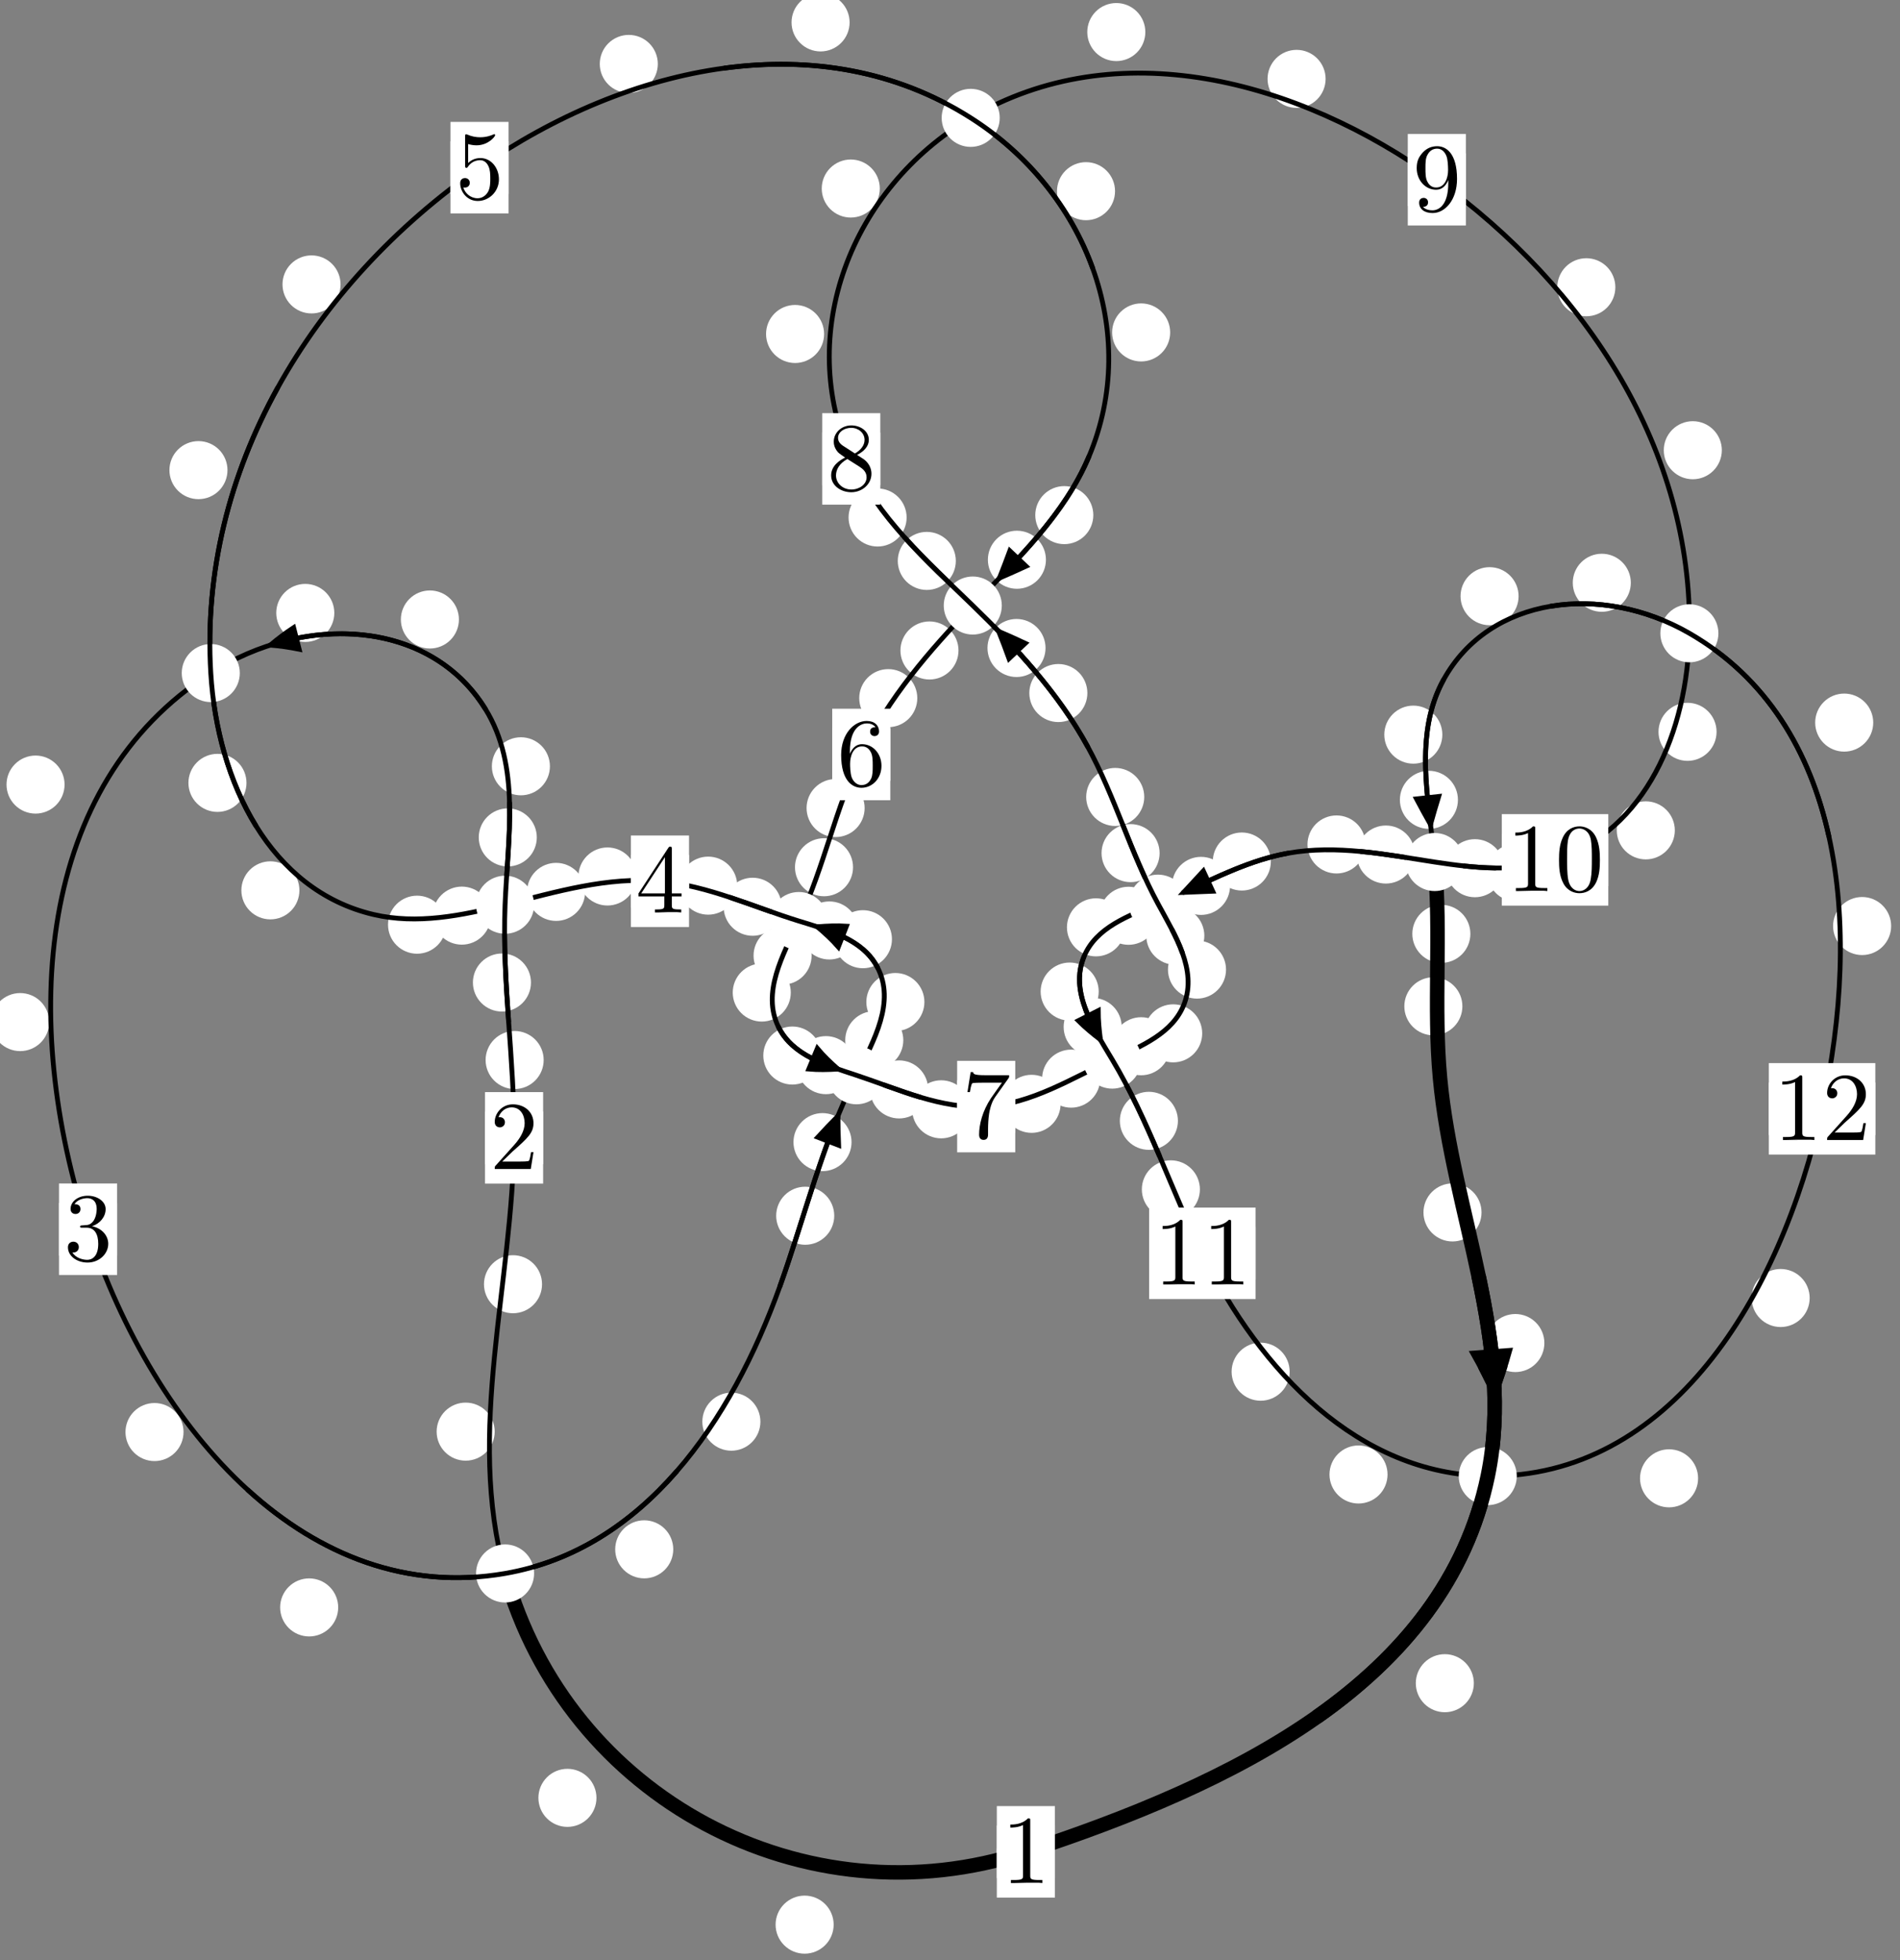 <?xml version="1.0"?>
<!-- Created by MetaPost 1.999 on 2021.07.06:0007 -->
<svg version="1.1" xmlns="http://www.w3.org/2000/svg" xmlns:xlink="http://www.w3.org/1999/xlink" width="195.616" height="201.828" viewBox="0 0 195.616 201.828">
<rect x="0" y="0" width="195.616" height="201.828" fill="#808080" stroke="none"/>
<!-- Original BoundingBox: -52.911087 -39.146851 142.704666 162.681610 -->
  <defs>
    <g transform="scale(0.01,0.01)" id="GLYPHcmr10_48">
      <path style="fill-rule: evenodd;" d="M460 -320C460 -400,455 -480,420 -554C374 -650,292 -666,250 -666C190 -666,117 -640,76 -547C44 -478,39 -400,39 -320C39 -245,43 -155,84 -79C127 2,200 22,249 22C303 22,379 1,423 -94C455 -163,460 -241,460 -320M249 -0C210 -0,151 -25,133 -121C122 -181,122 -273,122 -332C122 -396,122 -462,130 -516C149 -635,224 -644,249 -644C282 -644,348 -626,367 -527C377 -471,377 -395,377 -332C377 -257,377 -189,366 -125C351 -30,294 -0,249 -0"></path>
    </g>
    <g transform="scale(0.01,0.01)" id="GLYPHcmr10_49">
      <path style="fill-rule: evenodd;" d="M294 -640C294 -664,294 -666,271 -666C209 -602,121 -602,89 -602L89 -571C109 -571,168 -571,220 -597L220 -79C220 -43,217 -31,127 -31L95 -31L95 -0L257 -0L130 -3L217 -3L257 -3L297 -3L384 -3L419 -0L419 -31L387 -31C297 -31,294 -42,294 -79"></path>
    </g>
    <g transform="scale(0.01,0.01)" id="GLYPHcmr10_50">
      <path style="fill-rule: evenodd;" d="M127 -77L233 -180C389 -318,449 -372,449 -472C449 -586,359 -666,237 -666C124 -666,50 -574,50 -485C50 -429,100 -429,103 -429C120 -429,155 -441,155 -482C155 -508,137 -534,102 -534C94 -534,92 -534,89 -533C112 -598,166 -635,224 -635C315 -635,358 -554,358 -472C358 -392,308 -313,253 -251L61 -37C50 -26,50 -24,50 -0L421 -0L449 -174L424 -174C419 -144,412 -100,402 -85C395 -77,329 -77,307 -77"></path>
    </g>
    <g transform="scale(0.01,0.01)" id="GLYPHcmr10_51">
      <path style="fill-rule: evenodd;" d="M290 -352C372 -379,430 -449,430 -528C430 -610,342 -666,246 -666C145 -666,69 -606,69 -530C69 -497,91 -478,120 -478C151 -478,171 -500,171 -529C171 -579,124 -579,109 -579C140 -628,206 -641,242 -641C283 -641,338 -619,338 -529C338 -517,336 -459,310 -415C280 -367,246 -364,221 -363C213 -362,189 -360,182 -360C174 -359,167 -358,167 -348C167 -337,174 -337,191 -337L235 -337C317 -337,354 -269,354 -171C354 -35,285 -6,241 -6C198 -6,123 -23,88 -82C123 -77,154 -99,154 -137C154 -173,127 -193,98 -193C74 -193,42 -179,42 -135C42 -44,135 22,244 22C366 22,457 -69,457 -171C457 -253,394 -331,290 -352"></path>
    </g>
    <g transform="scale(0.01,0.01)" id="GLYPHcmr10_52">
      <path style="fill-rule: evenodd;" d="M294 -165L294 -78C294 -42,292 -31,218 -31L197 -31L197 -0L332 -0L238 -3L290 -3L332 -3L374 -3L427 -3L468 -0L468 -31L447 -31C373 -31,371 -42,371 -78L371 -165L471 -165L471 -196L371 -196L371 -651C371 -671,371 -677,355 -677C346 -677,343 -677,335 -665L28 -196L28 -165M300 -196L56 -196L300 -569"></path>
    </g>
    <g transform="scale(0.01,0.01)" id="GLYPHcmr10_53">
      <path style="fill-rule: evenodd;" d="M449 -201C449 -320,367 -420,259 -420C211 -420,168 -404,132 -369L132 -564C152 -558,185 -551,217 -551C340 -551,410 -642,410 -655C410 -661,407 -666,400 -666C399 -666,397 -666,392 -663C372 -654,323 -634,256 -634C216 -634,170 -641,123 -662C115 -665,113 -665,111 -665C101 -665,101 -657,101 -641L101 -345C101 -327,101 -319,115 -319C122 -319,124 -322,128 -328C139 -344,176 -398,257 -398C309 -398,334 -352,342 -334C358 -297,360 -258,360 -208C360 -173,360 -113,336 -71C312 -32,275 -6,229 -6C156 -6,99 -59,82 -118C85 -117,88 -116,99 -116C132 -116,149 -141,149 -165C149 -189,132 -214,99 -214C85 -214,50 -207,50 -161C50 -75,119 22,231 22C347 22,449 -74,449 -201"></path>
    </g>
    <g transform="scale(0.01,0.01)" id="GLYPHcmr10_54">
      <path style="fill-rule: evenodd;" d="M132 -328L132 -352C132 -605,256 -641,307 -641C331 -641,373 -635,395 -601C380 -601,340 -601,340 -556C340 -525,364 -510,386 -510C402 -510,432 -519,432 -558C432 -618,388 -666,305 -666C177 -666,42 -537,42 -316C42 -49,158 22,251 22C362 22,457 -72,457 -204C457 -331,368 -427,257 -427C189 -427,152 -376,132 -328M251 -6C188 -6,158 -66,152 -81C134 -128,134 -208,134 -226C134 -304,166 -404,256 -404C272 -404,318 -404,349 -342C367 -305,367 -254,367 -205C367 -157,367 -107,350 -71C320 -11,274 -6,251 -6"></path>
    </g>
    <g transform="scale(0.01,0.01)" id="GLYPHcmr10_55">
      <path style="fill-rule: evenodd;" d="M476 -609C485 -621,485 -623,485 -644L242 -644C120 -644,118 -657,114 -676L89 -676L56 -470L81 -470C84 -486,93 -549,106 -561C113 -567,191 -567,204 -567L411 -567C400 -551,321 -442,299 -409C209 -274,176 -135,176 -33C176 -23,176 22,222 22C268 22,268 -23,268 -33L268 -84C268 -139,271 -194,279 -248C283 -271,297 -357,341 -419"></path>
    </g>
    <g transform="scale(0.01,0.01)" id="GLYPHcmr10_56">
      <path style="fill-rule: evenodd;" d="M163 -457C117 -487,113 -521,113 -538C113 -599,178 -641,249 -641C322 -641,386 -589,386 -517C386 -460,347 -412,287 -377M309 -362C381 -399,430 -451,430 -517C430 -609,341 -666,250 -666C150 -666,69 -592,69 -499C69 -481,71 -436,113 -389C124 -377,161 -352,186 -335C128 -306,42 -250,42 -151C42 -45,144 22,249 22C362 22,457 -61,457 -168C457 -204,446 -249,408 -291C389 -312,373 -322,309 -362M209 -320L332 -242C360 -223,407 -193,407 -132C407 -58,332 -6,250 -6C164 -6,92 -68,92 -151C92 -209,124 -273,209 -320"></path>
    </g>
    <g transform="scale(0.01,0.01)" id="GLYPHcmr10_57">
      <path style="fill-rule: evenodd;" d="M367 -318L367 -286C367 -52,263 -6,205 -6C188 -6,134 -8,107 -42C151 -42,159 -71,159 -88C159 -119,135 -134,113 -134C97 -134,67 -125,67 -86C67 -19,121 22,206 22C335 22,457 -114,457 -329C457 -598,342 -666,253 -666C198 -666,149 -648,106 -603C65 -558,42 -516,42 -441C42 -316,130 -218,242 -218C303 -218,344 -260,367 -318M243 -241C227 -241,181 -241,150 -304C132 -341,132 -391,132 -440C132 -494,132 -541,153 -578C180 -628,218 -641,253 -641C299 -641,332 -607,349 -562C361 -530,365 -467,365 -421C365 -338,331 -241,243 -241"></path>
    </g>
  </defs>
  <path d="M85.83 198.158C85.83 197.365,85.515 196.605,84.955 196.045C84.394 195.484,83.634 195.169,82.841 195.169C82.049 195.169,81.288 195.484,80.728 196.045C80.167 196.605,79.852 197.365,79.852 198.158C79.852 198.951,80.167 199.711,80.728 200.271C81.288 200.832,82.049 201.147,82.841 201.147C83.634 201.147,84.394 200.832,84.955 200.271C85.515 199.711,85.83 198.951,85.83 198.158Z" style="fill: rgb(100%,100%,100%);stroke: none;"></path>
  <path d="M108.607 190.662C108.607 189.87,108.292 189.11,107.732 188.549C107.171 187.989,106.411 187.674,105.618 187.674C104.826 187.674,104.066 187.989,103.505 188.549C102.945 189.11,102.63 189.87,102.63 190.662C102.63 191.455,102.945 192.215,103.505 192.776C104.066 193.336,104.826 193.651,105.618 193.651C106.411 193.651,107.171 193.336,107.732 192.776C108.292 192.215,108.607 191.455,108.607 190.662Z" style="fill: rgb(100%,100%,100%);stroke: none;"></path>
  <path d="M50.931 147.398C50.931 146.606,50.616 145.845,50.056 145.285C49.495 144.724,48.735 144.409,47.942 144.409C47.15 144.409,46.39 144.724,45.829 145.285C45.269 145.845,44.954 146.606,44.954 147.398C44.954 148.191,45.269 148.951,45.829 149.512C46.39 150.072,47.15 150.387,47.942 150.387C48.735 150.387,49.495 150.072,50.056 149.512C50.616 148.951,50.931 148.191,50.931 147.398Z" style="fill: rgb(100%,100%,100%);stroke: none;"></path>
  <path d="M61.409 185.103C61.409 184.311,61.094 183.551,60.533 182.99C59.973 182.43,59.213 182.115,58.42 182.115C57.627 182.115,56.867 182.43,56.307 182.99C55.746 183.551,55.431 184.311,55.431 185.103C55.431 185.896,55.746 186.656,56.307 187.217C56.867 187.777,57.627 188.092,58.42 188.092C59.213 188.092,59.973 187.777,60.533 187.217C61.094 186.656,61.409 185.896,61.409 185.103Z" style="fill: rgb(100%,100%,100%);stroke: none;"></path>
  <path d="M55.974 109.137C55.974 108.345,55.659 107.585,55.098 107.024C54.538 106.464,53.778 106.149,52.985 106.149C52.192 106.149,51.432 106.464,50.872 107.024C50.311 107.585,49.996 108.345,49.996 109.137C49.996 109.93,50.311 110.69,50.872 111.251C51.432 111.811,52.192 112.126,52.985 112.126C53.778 112.126,54.538 111.811,55.098 111.251C55.659 110.69,55.974 109.93,55.974 109.137Z" style="fill: rgb(100%,100%,100%);stroke: none;"></path>
  <path d="M55.806 132.221C55.806 131.429,55.491 130.668,54.93 130.108C54.37 129.548,53.61 129.233,52.817 129.233C52.024 129.233,51.264 129.548,50.704 130.108C50.143 130.668,49.828 131.429,49.828 132.221C49.828 133.014,50.143 133.774,50.704 134.335C51.264 134.895,52.024 135.21,52.817 135.21C53.61 135.21,54.37 134.895,54.93 134.335C55.491 133.774,55.806 133.014,55.806 132.221Z" style="fill: rgb(100%,100%,100%);stroke: none;"></path>
  <path d="M55.267 86.217C55.267 85.425,54.952 84.665,54.392 84.104C53.832 83.544,53.071 83.229,52.279 83.229C51.486 83.229,50.726 83.544,50.165 84.104C49.605 84.665,49.29 85.425,49.29 86.217C49.29 87.01,49.605 87.77,50.165 88.331C50.726 88.891,51.486 89.206,52.279 89.206C53.071 89.206,53.832 88.891,54.392 88.331C54.952 87.77,55.267 87.01,55.267 86.217Z" style="fill: rgb(100%,100%,100%);stroke: none;"></path>
  <path d="M54.667 101.159C54.667 100.366,54.352 99.606,53.791 99.046C53.231 98.485,52.471 98.17,51.678 98.17C50.885 98.17,50.125 98.485,49.565 99.046C49.004 99.606,48.689 100.366,48.689 101.159C48.689 101.952,49.004 102.712,49.565 103.272C50.125 103.833,50.885 104.148,51.678 104.148C52.471 104.148,53.231 103.833,53.791 103.272C54.352 102.712,54.667 101.952,54.667 101.159Z" style="fill: rgb(100%,100%,100%);stroke: none;"></path>
  <path d="M47.249 63.781C47.249 62.988,46.934 62.228,46.373 61.668C45.813 61.107,45.053 60.792,44.26 60.792C43.467 60.792,42.707 61.107,42.147 61.668C41.586 62.228,41.271 62.988,41.271 63.781C41.271 64.574,41.586 65.334,42.147 65.894C42.707 66.455,43.467 66.77,44.26 66.77C45.053 66.77,45.813 66.455,46.373 65.894C46.934 65.334,47.249 64.574,47.249 63.781Z" style="fill: rgb(100%,100%,100%);stroke: none;"></path>
  <path d="M56.618 78.895C56.618 78.102,56.303 77.342,55.743 76.781C55.182 76.221,54.422 75.906,53.629 75.906C52.837 75.906,52.076 76.221,51.516 76.781C50.956 77.342,50.641 78.102,50.641 78.895C50.641 79.688,50.956 80.448,51.516 81.008C52.076 81.569,52.837 81.884,53.629 81.884C54.422 81.884,55.182 81.569,55.743 81.008C56.303 80.448,56.618 79.688,56.618 78.895Z" style="fill: rgb(100%,100%,100%);stroke: none;"></path>
  <path d="M6.648 80.778C6.648 79.986,6.333 79.226,5.773 78.665C5.212 78.105,4.452 77.79,3.659 77.79C2.867 77.79,2.107 78.105,1.546 78.665C0.986 79.226,0.671 79.986,0.671 80.778C0.671 81.571,0.986 82.331,1.546 82.892C2.107 83.452,2.867 83.767,3.659 83.767C4.452 83.767,5.212 83.452,5.773 82.892C6.333 82.331,6.648 81.571,6.648 80.778Z" style="fill: rgb(100%,100%,100%);stroke: none;"></path>
  <path d="M34.42 63.106C34.42 62.313,34.105 61.553,33.544 60.992C32.984 60.432,32.224 60.117,31.431 60.117C30.638 60.117,29.878 60.432,29.318 60.992C28.757 61.553,28.442 62.313,28.442 63.106C28.442 63.898,28.757 64.658,29.318 65.219C29.878 65.779,30.638 66.094,31.431 66.094C32.224 66.094,32.984 65.779,33.544 65.219C34.105 64.658,34.42 63.898,34.42 63.106Z" style="fill: rgb(100%,100%,100%);stroke: none;"></path>
  <path d="M18.896 147.44C18.896 146.648,18.581 145.888,18.021 145.327C17.46 144.767,16.7 144.452,15.907 144.452C15.115 144.452,14.355 144.767,13.794 145.327C13.234 145.888,12.919 146.648,12.919 147.44C12.919 148.233,13.234 148.993,13.794 149.554C14.355 150.114,15.115 150.429,15.907 150.429C16.7 150.429,17.46 150.114,18.021 149.554C18.581 148.993,18.896 148.233,18.896 147.44Z" style="fill: rgb(100%,100%,100%);stroke: none;"></path>
  <path d="M5.066 105.232C5.066 104.439,4.751 103.679,4.191 103.118C3.63 102.558,2.87 102.243,2.078 102.243C1.285 102.243,0.525 102.558,-0.036 103.118C-0.596 103.679,-0.911 104.439,-0.911 105.232C-0.911 106.024,-0.596 106.785,-0.036 107.345C0.525 107.906,1.285 108.22,2.078 108.22C2.87 108.22,3.63 107.906,4.191 107.345C4.751 106.785,5.066 106.024,5.066 105.232Z" style="fill: rgb(100%,100%,100%);stroke: none;"></path>
  <path d="M69.316 159.517C69.316 158.724,69.001 157.964,68.44 157.403C67.88 156.843,67.12 156.528,66.327 156.528C65.534 156.528,64.774 156.843,64.214 157.403C63.653 157.964,63.338 158.724,63.338 159.517C63.338 160.309,63.653 161.069,64.214 161.63C64.774 162.19,65.534 162.505,66.327 162.505C67.12 162.505,67.88 162.19,68.44 161.63C69.001 161.069,69.316 160.309,69.316 159.517Z" style="fill: rgb(100%,100%,100%);stroke: none;"></path>
  <path d="M34.819 165.496C34.819 164.703,34.505 163.943,33.944 163.383C33.384 162.822,32.623 162.507,31.831 162.507C31.038 162.507,30.278 162.822,29.717 163.383C29.157 163.943,28.842 164.703,28.842 165.496C28.842 166.289,29.157 167.049,29.717 167.609C30.278 168.17,31.038 168.485,31.831 168.485C32.623 168.485,33.384 168.17,33.944 167.609C34.505 167.049,34.819 166.289,34.819 165.496Z" style="fill: rgb(100%,100%,100%);stroke: none;"></path>
  <path d="M85.89 125.169C85.89 124.376,85.575 123.616,85.014 123.056C84.454 122.495,83.694 122.18,82.901 122.18C82.108 122.18,81.348 122.495,80.788 123.056C80.227 123.616,79.912 124.376,79.912 125.169C79.912 125.962,80.227 126.722,80.788 127.282C81.348 127.843,82.108 128.158,82.901 128.158C83.694 128.158,84.454 127.843,85.014 127.282C85.575 126.722,85.89 125.962,85.89 125.169Z" style="fill: rgb(100%,100%,100%);stroke: none;"></path>
  <path d="M78.288 146.373C78.288 145.581,77.973 144.821,77.412 144.26C76.852 143.7,76.092 143.385,75.299 143.385C74.506 143.385,73.746 143.7,73.186 144.26C72.625 144.821,72.31 145.581,72.31 146.373C72.31 147.166,72.625 147.926,73.186 148.487C73.746 149.047,74.506 149.362,75.299 149.362C76.092 149.362,76.852 149.047,77.412 148.487C77.973 147.926,78.288 147.166,78.288 146.373Z" style="fill: rgb(100%,100%,100%);stroke: none;"></path>
  <path d="M93 107.097C93 106.304,92.685 105.544,92.124 104.984C91.564 104.423,90.804 104.108,90.011 104.108C89.218 104.108,88.458 104.423,87.898 104.984C87.337 105.544,87.022 106.304,87.022 107.097C87.022 107.89,87.337 108.65,87.898 109.21C88.458 109.771,89.218 110.086,90.011 110.086C90.804 110.086,91.564 109.771,92.124 109.21C92.685 108.65,93 107.89,93 107.097Z" style="fill: rgb(100%,100%,100%);stroke: none;"></path>
  <path d="M87.671 117.591C87.671 116.799,87.356 116.039,86.795 115.478C86.235 114.918,85.475 114.603,84.682 114.603C83.889 114.603,83.129 114.918,82.569 115.478C82.008 116.039,81.693 116.799,81.693 117.591C81.693 118.384,82.008 119.144,82.569 119.705C83.129 120.265,83.889 120.58,84.682 120.58C85.475 120.58,86.235 120.265,86.795 119.705C87.356 119.144,87.671 118.384,87.671 117.591Z" style="fill: rgb(100%,100%,100%);stroke: none;"></path>
  <path d="M91.831 96.699C91.831 95.907,91.516 95.146,90.955 94.586C90.395 94.025,89.635 93.711,88.842 93.711C88.049 93.711,87.289 94.025,86.729 94.586C86.168 95.146,85.853 95.907,85.853 96.699C85.853 97.492,86.168 98.252,86.729 98.813C87.289 99.373,88.049 99.688,88.842 99.688C89.635 99.688,90.395 99.373,90.955 98.813C91.516 98.252,91.831 97.492,91.831 96.699Z" style="fill: rgb(100%,100%,100%);stroke: none;"></path>
  <path d="M95.173 103.166C95.173 102.373,94.858 101.613,94.298 101.053C93.737 100.492,92.977 100.177,92.185 100.177C91.392 100.177,90.632 100.492,90.071 101.053C89.511 101.613,89.196 102.373,89.196 103.166C89.196 103.959,89.511 104.719,90.071 105.279C90.632 105.84,91.392 106.155,92.185 106.155C92.977 106.155,93.737 105.84,94.298 105.279C94.858 104.719,95.173 103.959,95.173 103.166Z" style="fill: rgb(100%,100%,100%);stroke: none;"></path>
  <path d="M80.478 93.358C80.478 92.565,80.163 91.805,79.603 91.244C79.042 90.684,78.282 90.369,77.49 90.369C76.697 90.369,75.937 90.684,75.376 91.244C74.816 91.805,74.501 92.565,74.501 93.358C74.501 94.15,74.816 94.91,75.376 95.471C75.937 96.031,76.697 96.346,77.49 96.346C78.282 96.346,79.042 96.031,79.603 95.471C80.163 94.91,80.478 94.15,80.478 93.358Z" style="fill: rgb(100%,100%,100%);stroke: none;"></path>
  <path d="M88.374 95.798C88.374 95.006,88.059 94.245,87.499 93.685C86.938 93.125,86.178 92.81,85.385 92.81C84.593 92.81,83.833 93.125,83.272 93.685C82.712 94.245,82.397 95.006,82.397 95.798C82.397 96.591,82.712 97.351,83.272 97.912C83.833 98.472,84.593 98.787,85.385 98.787C86.178 98.787,86.938 98.472,87.499 97.912C88.059 97.351,88.374 96.591,88.374 95.798Z" style="fill: rgb(100%,100%,100%);stroke: none;"></path>
  <path d="M65.531 90.241C65.531 89.448,65.216 88.688,64.655 88.128C64.095 87.567,63.335 87.252,62.542 87.252C61.749 87.252,60.989 87.567,60.429 88.128C59.868 88.688,59.553 89.448,59.553 90.241C59.553 91.034,59.868 91.794,60.429 92.354C60.989 92.915,61.749 93.23,62.542 93.23C63.335 93.23,64.095 92.915,64.655 92.354C65.216 91.794,65.531 91.034,65.531 90.241Z" style="fill: rgb(100%,100%,100%);stroke: none;"></path>
  <path d="M75.9 91.184C75.9 90.391,75.585 89.631,75.024 89.07C74.464 88.51,73.703 88.195,72.911 88.195C72.118 88.195,71.358 88.51,70.797 89.07C70.237 89.631,69.922 90.391,69.922 91.184C69.922 91.977,70.237 92.737,70.797 93.297C71.358 93.858,72.118 94.173,72.911 94.173C73.703 94.173,74.464 93.858,75.024 93.297C75.585 92.737,75.9 91.977,75.9 91.184Z" style="fill: rgb(100%,100%,100%);stroke: none;"></path>
  <path d="M50.536 94.271C50.536 93.478,50.221 92.718,49.66 92.158C49.1 91.597,48.34 91.282,47.547 91.282C46.754 91.282,45.994 91.597,45.434 92.158C44.873 92.718,44.558 93.478,44.558 94.271C44.558 95.064,44.873 95.824,45.434 96.384C45.994 96.945,46.754 97.26,47.547 97.26C48.34 97.26,49.1 96.945,49.66 96.384C50.221 95.824,50.536 95.064,50.536 94.271Z" style="fill: rgb(100%,100%,100%);stroke: none;"></path>
  <path d="M60.241 91.827C60.241 91.034,59.926 90.274,59.365 89.714C58.805 89.153,58.045 88.838,57.252 88.838C56.459 88.838,55.699 89.153,55.139 89.714C54.578 90.274,54.263 91.034,54.263 91.827C54.263 92.62,54.578 93.38,55.139 93.94C55.699 94.501,56.459 94.816,57.252 94.816C58.045 94.816,58.805 94.501,59.365 93.94C59.926 93.38,60.241 92.62,60.241 91.827Z" style="fill: rgb(100%,100%,100%);stroke: none;"></path>
  <path d="M30.827 91.668C30.827 90.875,30.513 90.115,29.952 89.555C29.392 88.994,28.631 88.679,27.839 88.679C27.046 88.679,26.286 88.994,25.725 89.555C25.165 90.115,24.85 90.875,24.85 91.668C24.85 92.461,25.165 93.221,25.725 93.781C26.286 94.342,27.046 94.657,27.839 94.657C28.631 94.657,29.392 94.342,29.952 93.781C30.513 93.221,30.827 92.461,30.827 91.668Z" style="fill: rgb(100%,100%,100%);stroke: none;"></path>
  <path d="M45.926 95.205C45.926 94.412,45.611 93.652,45.051 93.092C44.49 92.531,43.73 92.216,42.937 92.216C42.145 92.216,41.384 92.531,40.824 93.092C40.263 93.652,39.949 94.412,39.949 95.205C39.949 95.998,40.263 96.758,40.824 97.318C41.384 97.879,42.145 98.194,42.937 98.194C43.73 98.194,44.49 97.879,45.051 97.318C45.611 96.758,45.926 95.998,45.926 95.205Z" style="fill: rgb(100%,100%,100%);stroke: none;"></path>
  <path d="M23.421 48.404C23.421 47.611,23.106 46.851,22.546 46.291C21.985 45.73,21.225 45.415,20.432 45.415C19.64 45.415,18.879 45.73,18.319 46.291C17.758 46.851,17.444 47.611,17.444 48.404C17.444 49.197,17.758 49.957,18.319 50.517C18.879 51.078,19.64 51.393,20.432 51.393C21.225 51.393,21.985 51.078,22.546 50.517C23.106 49.957,23.421 49.197,23.421 48.404Z" style="fill: rgb(100%,100%,100%);stroke: none;"></path>
  <path d="M25.377 80.604C25.377 79.811,25.062 79.051,24.501 78.491C23.941 77.93,23.181 77.615,22.388 77.615C21.595 77.615,20.835 77.93,20.275 78.491C19.714 79.051,19.399 79.811,19.399 80.604C19.399 81.397,19.714 82.157,20.275 82.717C20.835 83.278,21.595 83.593,22.388 83.593C23.181 83.593,23.941 83.278,24.501 82.717C25.062 82.157,25.377 81.397,25.377 80.604Z" style="fill: rgb(100%,100%,100%);stroke: none;"></path>
  <path d="M67.727 6.582C67.727 5.789,67.412 5.029,66.852 4.468C66.291 3.908,65.531 3.593,64.738 3.593C63.946 3.593,63.185 3.908,62.625 4.468C62.064 5.029,61.75 5.789,61.75 6.582C61.75 7.374,62.064 8.134,62.625 8.695C63.185 9.255,63.946 9.57,64.738 9.57C65.531 9.57,66.291 9.255,66.852 8.695C67.412 8.134,67.727 7.374,67.727 6.582Z" style="fill: rgb(100%,100%,100%);stroke: none;"></path>
  <path d="M35.062 29.282C35.062 28.49,34.747 27.73,34.186 27.169C33.626 26.609,32.866 26.294,32.073 26.294C31.28 26.294,30.52 26.609,29.96 27.169C29.399 27.73,29.084 28.49,29.084 29.282C29.084 30.075,29.399 30.835,29.96 31.396C30.52 31.956,31.28 32.271,32.073 32.271C32.866 32.271,33.626 31.956,34.186 31.396C34.747 30.835,35.062 30.075,35.062 29.282Z" style="fill: rgb(100%,100%,100%);stroke: none;"></path>
  <path d="M114.8 19.684C114.8 18.891,114.485 18.131,113.924 17.571C113.364 17.01,112.604 16.695,111.811 16.695C111.018 16.695,110.258 17.01,109.698 17.571C109.137 18.131,108.822 18.891,108.822 19.684C108.822 20.477,109.137 21.237,109.698 21.797C110.258 22.358,111.018 22.673,111.811 22.673C112.604 22.673,113.364 22.358,113.924 21.797C114.485 21.237,114.8 20.477,114.8 19.684Z" style="fill: rgb(100%,100%,100%);stroke: none;"></path>
  <path d="M87.472 2.307C87.472 1.514,87.157 0.754,86.596 0.194C86.036 -0.367,85.276 -0.682,84.483 -0.682C83.69 -0.682,82.93 -0.367,82.37 0.194C81.809 0.754,81.494 1.514,81.494 2.307C81.494 3.1,81.809 3.86,82.37 4.42C82.93 4.981,83.69 5.296,84.483 5.296C85.276 5.296,86.036 4.981,86.596 4.42C87.157 3.86,87.472 3.1,87.472 2.307Z" style="fill: rgb(100%,100%,100%);stroke: none;"></path>
  <path d="M112.564 53.036C112.564 52.243,112.249 51.483,111.689 50.922C111.128 50.362,110.368 50.047,109.575 50.047C108.783 50.047,108.023 50.362,107.462 50.922C106.902 51.483,106.587 52.243,106.587 53.036C106.587 53.828,106.902 54.588,107.462 55.149C108.023 55.709,108.783 56.024,109.575 56.024C110.368 56.024,111.128 55.709,111.689 55.149C112.249 54.588,112.564 53.828,112.564 53.036Z" style="fill: rgb(100%,100%,100%);stroke: none;"></path>
  <path d="M120.476 34.226C120.476 33.433,120.162 32.673,119.601 32.113C119.041 31.552,118.28 31.237,117.488 31.237C116.695 31.237,115.935 31.552,115.374 32.113C114.814 32.673,114.499 33.433,114.499 34.226C114.499 35.019,114.814 35.779,115.374 36.339C115.935 36.9,116.695 37.215,117.488 37.215C118.28 37.215,119.041 36.9,119.601 36.339C120.162 35.779,120.476 35.019,120.476 34.226Z" style="fill: rgb(100%,100%,100%);stroke: none;"></path>
  <path d="M98.683 66.971C98.683 66.179,98.368 65.418,97.807 64.858C97.247 64.298,96.487 63.983,95.694 63.983C94.901 63.983,94.141 64.298,93.581 64.858C93.02 65.418,92.705 66.179,92.705 66.971C92.705 67.764,93.02 68.524,93.581 69.085C94.141 69.645,94.901 69.96,95.694 69.96C96.487 69.96,97.247 69.645,97.807 69.085C98.368 68.524,98.683 67.764,98.683 66.971Z" style="fill: rgb(100%,100%,100%);stroke: none;"></path>
  <path d="M107.685 57.63C107.685 56.837,107.37 56.077,106.81 55.516C106.249 54.956,105.489 54.641,104.697 54.641C103.904 54.641,103.144 54.956,102.583 55.516C102.023 56.077,101.708 56.837,101.708 57.63C101.708 58.423,102.023 59.183,102.583 59.743C103.144 60.304,103.904 60.619,104.697 60.619C105.489 60.619,106.249 60.304,106.81 59.743C107.37 59.183,107.685 58.423,107.685 57.63Z" style="fill: rgb(100%,100%,100%);stroke: none;"></path>
  <path d="M89.019 83.194C89.019 82.402,88.704 81.641,88.143 81.081C87.583 80.52,86.823 80.205,86.03 80.205C85.237 80.205,84.477 80.52,83.917 81.081C83.356 81.641,83.041 82.402,83.041 83.194C83.041 83.987,83.356 84.747,83.917 85.308C84.477 85.868,85.237 86.183,86.03 86.183C86.823 86.183,87.583 85.868,88.143 85.308C88.704 84.747,89.019 83.987,89.019 83.194Z" style="fill: rgb(100%,100%,100%);stroke: none;"></path>
  <path d="M94.441 71.879C94.441 71.087,94.126 70.326,93.565 69.766C93.005 69.205,92.245 68.891,91.452 68.891C90.659 68.891,89.899 69.205,89.339 69.766C88.778 70.326,88.463 71.087,88.463 71.879C88.463 72.672,88.778 73.432,89.339 73.993C89.899 74.553,90.659 74.868,91.452 74.868C92.245 74.868,93.005 74.553,93.565 73.993C94.126 73.432,94.441 72.672,94.441 71.879Z" style="fill: rgb(100%,100%,100%);stroke: none;"></path>
  <path d="M83.56 98.388C83.56 97.595,83.245 96.835,82.685 96.275C82.124 95.714,81.364 95.399,80.571 95.399C79.779 95.399,79.018 95.714,78.458 96.275C77.897 96.835,77.583 97.595,77.583 98.388C77.583 99.181,77.897 99.941,78.458 100.501C79.018 101.062,79.779 101.377,80.571 101.377C81.364 101.377,82.124 101.062,82.685 100.501C83.245 99.941,83.56 99.181,83.56 98.388Z" style="fill: rgb(100%,100%,100%);stroke: none;"></path>
  <path d="M87.825 89.289C87.825 88.497,87.51 87.737,86.95 87.176C86.389 86.616,85.629 86.301,84.836 86.301C84.044 86.301,83.283 86.616,82.723 87.176C82.163 87.737,81.848 88.497,81.848 89.289C81.848 90.082,82.163 90.842,82.723 91.403C83.283 91.963,84.044 92.278,84.836 92.278C85.629 92.278,86.389 91.963,86.95 91.403C87.51 90.842,87.825 90.082,87.825 89.289Z" style="fill: rgb(100%,100%,100%);stroke: none;"></path>
  <path d="M84.563 108.676C84.563 107.883,84.248 107.123,83.688 106.562C83.127 106.002,82.367 105.687,81.574 105.687C80.782 105.687,80.022 106.002,79.461 106.562C78.901 107.123,78.586 107.883,78.586 108.676C78.586 109.468,78.901 110.228,79.461 110.789C80.022 111.349,80.782 111.664,81.574 111.664C82.367 111.664,83.127 111.349,83.688 110.789C84.248 110.228,84.563 109.468,84.563 108.676Z" style="fill: rgb(100%,100%,100%);stroke: none;"></path>
  <path d="M81.417 102.192C81.417 101.399,81.102 100.639,80.542 100.078C79.982 99.518,79.221 99.203,78.429 99.203C77.636 99.203,76.876 99.518,76.315 100.078C75.755 100.639,75.44 101.399,75.44 102.192C75.44 102.984,75.755 103.744,76.315 104.305C76.876 104.865,77.636 105.18,78.429 105.18C79.221 105.18,79.982 104.865,80.542 104.305C81.102 103.744,81.417 102.984,81.417 102.192Z" style="fill: rgb(100%,100%,100%);stroke: none;"></path>
  <path d="M95.558 112.165C95.558 111.372,95.243 110.612,94.682 110.051C94.122 109.491,93.362 109.176,92.569 109.176C91.776 109.176,91.016 109.491,90.456 110.051C89.895 110.612,89.58 111.372,89.58 112.165C89.58 112.957,89.895 113.717,90.456 114.278C91.016 114.838,91.776 115.153,92.569 115.153C93.362 115.153,94.122 114.838,94.682 114.278C95.243 113.717,95.558 112.957,95.558 112.165Z" style="fill: rgb(100%,100%,100%);stroke: none;"></path>
  <path d="M88.021 109.665C88.021 108.872,87.706 108.112,87.145 107.552C86.585 106.991,85.825 106.676,85.032 106.676C84.239 106.676,83.479 106.991,82.919 107.552C82.358 108.112,82.043 108.872,82.043 109.665C82.043 110.458,82.358 111.218,82.919 111.778C83.479 112.339,84.239 112.654,85.032 112.654C85.825 112.654,86.585 112.339,87.145 111.778C87.706 111.218,88.021 110.458,88.021 109.665Z" style="fill: rgb(100%,100%,100%);stroke: none;"></path>
  <path d="M109.195 113.648C109.195 112.855,108.88 112.095,108.32 111.535C107.759 110.974,106.999 110.659,106.206 110.659C105.414 110.659,104.653 110.974,104.093 111.535C103.533 112.095,103.218 112.855,103.218 113.648C103.218 114.441,103.533 115.201,104.093 115.761C104.653 116.322,105.414 116.637,106.206 116.637C106.999 116.637,107.759 116.322,108.32 115.761C108.88 115.201,109.195 114.441,109.195 113.648Z" style="fill: rgb(100%,100%,100%);stroke: none;"></path>
  <path d="M99.889 114.213C99.889 113.421,99.574 112.66,99.013 112.1C98.453 111.539,97.693 111.224,96.9 111.224C96.107 111.224,95.347 111.539,94.787 112.1C94.226 112.66,93.911 113.421,93.911 114.213C93.911 115.006,94.226 115.766,94.787 116.327C95.347 116.887,96.107 117.202,96.9 117.202C97.693 117.202,98.453 116.887,99.013 116.327C99.574 115.766,99.889 115.006,99.889 114.213Z" style="fill: rgb(100%,100%,100%);stroke: none;"></path>
  <path d="M120.477 107.719C120.477 106.927,120.162 106.167,119.601 105.606C119.041 105.046,118.281 104.731,117.488 104.731C116.695 104.731,115.935 105.046,115.375 105.606C114.814 106.167,114.499 106.927,114.499 107.719C114.499 108.512,114.814 109.272,115.375 109.833C115.935 110.393,116.695 110.708,117.488 110.708C118.281 110.708,119.041 110.393,119.601 109.833C120.162 109.272,120.477 108.512,120.477 107.719Z" style="fill: rgb(100%,100%,100%);stroke: none;"></path>
  <path d="M113.27 111.054C113.27 110.261,112.956 109.501,112.395 108.94C111.835 108.38,111.074 108.065,110.282 108.065C109.489 108.065,108.729 108.38,108.168 108.94C107.608 109.501,107.293 110.261,107.293 111.054C107.293 111.846,107.608 112.606,108.168 113.167C108.729 113.727,109.489 114.042,110.282 114.042C111.074 114.042,111.835 113.727,112.395 113.167C112.956 112.606,113.27 111.846,113.27 111.054Z" style="fill: rgb(100%,100%,100%);stroke: none;"></path>
  <path d="M126.227 99.827C126.227 99.035,125.912 98.274,125.351 97.714C124.791 97.154,124.031 96.839,123.238 96.839C122.445 96.839,121.685 97.154,121.125 97.714C120.564 98.274,120.249 99.035,120.249 99.827C120.249 100.62,120.564 101.38,121.125 101.941C121.685 102.501,122.445 102.816,123.238 102.816C124.031 102.816,124.791 102.501,125.351 101.941C125.912 101.38,126.227 100.62,126.227 99.827Z" style="fill: rgb(100%,100%,100%);stroke: none;"></path>
  <path d="M123.774 106.392C123.774 105.599,123.46 104.839,122.899 104.278C122.339 103.718,121.578 103.403,120.786 103.403C119.993 103.403,119.233 103.718,118.672 104.278C118.112 104.839,117.797 105.599,117.797 106.392C117.797 107.184,118.112 107.945,118.672 108.505C119.233 109.066,119.993 109.38,120.786 109.38C121.578 109.38,122.339 109.066,122.899 108.505C123.46 107.945,123.774 107.184,123.774 106.392Z" style="fill: rgb(100%,100%,100%);stroke: none;"></path>
  <path d="M119.388 87.837C119.388 87.044,119.073 86.284,118.512 85.723C117.952 85.163,117.192 84.848,116.399 84.848C115.606 84.848,114.846 85.163,114.286 85.723C113.725 86.284,113.41 87.044,113.41 87.837C113.41 88.629,113.725 89.389,114.286 89.95C114.846 90.51,115.606 90.825,116.399 90.825C117.192 90.825,117.952 90.51,118.512 89.95C119.073 89.389,119.388 88.629,119.388 87.837Z" style="fill: rgb(100%,100%,100%);stroke: none;"></path>
  <path d="M123.993 96.34C123.993 95.547,123.678 94.787,123.118 94.227C122.557 93.666,121.797 93.351,121.004 93.351C120.212 93.351,119.452 93.666,118.891 94.227C118.331 94.787,118.016 95.547,118.016 96.34C118.016 97.133,118.331 97.893,118.891 98.453C119.452 99.014,120.212 99.329,121.004 99.329C121.797 99.329,122.557 99.014,123.118 98.453C123.678 97.893,123.993 97.133,123.993 96.34Z" style="fill: rgb(100%,100%,100%);stroke: none;"></path>
  <path d="M111.951 71.354C111.951 70.561,111.636 69.801,111.076 69.24C110.515 68.68,109.755 68.365,108.962 68.365C108.17 68.365,107.41 68.68,106.849 69.24C106.289 69.801,105.974 70.561,105.974 71.354C105.974 72.147,106.289 72.907,106.849 73.467C107.41 74.028,108.17 74.343,108.962 74.343C109.755 74.343,110.515 74.028,111.076 73.467C111.636 72.907,111.951 72.147,111.951 71.354Z" style="fill: rgb(100%,100%,100%);stroke: none;"></path>
  <path d="M117.807 82.054C117.807 81.261,117.492 80.501,116.931 79.94C116.371 79.38,115.611 79.065,114.818 79.065C114.025 79.065,113.265 79.38,112.705 79.94C112.144 80.501,111.829 81.261,111.829 82.054C111.829 82.846,112.144 83.606,112.705 84.167C113.265 84.727,114.025 85.042,114.818 85.042C115.611 85.042,116.371 84.727,116.931 84.167C117.492 83.606,117.807 82.846,117.807 82.054Z" style="fill: rgb(100%,100%,100%);stroke: none;"></path>
  <path d="M98.408 57.75C98.408 56.958,98.093 56.198,97.533 55.637C96.972 55.077,96.212 54.762,95.419 54.762C94.627 54.762,93.867 55.077,93.306 55.637C92.746 56.198,92.431 56.958,92.431 57.75C92.431 58.543,92.746 59.303,93.306 59.864C93.867 60.424,94.627 60.739,95.419 60.739C96.212 60.739,96.972 60.424,97.533 59.864C98.093 59.303,98.408 58.543,98.408 57.75Z" style="fill: rgb(100%,100%,100%);stroke: none;"></path>
  <path d="M107.644 66.716C107.644 65.924,107.329 65.164,106.769 64.603C106.208 64.043,105.448 63.728,104.655 63.728C103.863 63.728,103.103 64.043,102.542 64.603C101.982 65.164,101.667 65.924,101.667 66.716C101.667 67.509,101.982 68.269,102.542 68.83C103.103 69.39,103.863 69.705,104.655 69.705C105.448 69.705,106.208 69.39,106.769 68.83C107.329 68.269,107.644 67.509,107.644 66.716Z" style="fill: rgb(100%,100%,100%);stroke: none;"></path>
  <path d="M84.847 34.386C84.847 33.594,84.532 32.833,83.972 32.273C83.411 31.712,82.651 31.397,81.859 31.397C81.066 31.397,80.306 31.712,79.745 32.273C79.185 32.833,78.87 33.594,78.87 34.386C78.87 35.179,79.185 35.939,79.745 36.5C80.306 37.06,81.066 37.375,81.859 37.375C82.651 37.375,83.411 37.06,83.972 36.5C84.532 35.939,84.847 35.179,84.847 34.386Z" style="fill: rgb(100%,100%,100%);stroke: none;"></path>
  <path d="M93.342 53.28C93.342 52.488,93.027 51.727,92.467 51.167C91.906 50.606,91.146 50.292,90.353 50.292C89.561 50.292,88.801 50.606,88.24 51.167C87.68 51.727,87.365 52.488,87.365 53.28C87.365 54.073,87.68 54.833,88.24 55.394C88.801 55.954,89.561 56.269,90.353 56.269C91.146 56.269,91.906 55.954,92.467 55.394C93.027 54.833,93.342 54.073,93.342 53.28Z" style="fill: rgb(100%,100%,100%);stroke: none;"></path>
  <path d="M117.919 3.301C117.919 2.509,117.604 1.749,117.044 1.188C116.483 0.628,115.723 0.313,114.931 0.313C114.138 0.313,113.378 0.628,112.817 1.188C112.257 1.749,111.942 2.509,111.942 3.301C111.942 4.094,112.257 4.854,112.817 5.415C113.378 5.975,114.138 6.29,114.931 6.29C115.723 6.29,116.483 5.975,117.044 5.415C117.604 4.854,117.919 4.094,117.919 3.301Z" style="fill: rgb(100%,100%,100%);stroke: none;"></path>
  <path d="M90.58 19.411C90.58 18.618,90.266 17.858,89.705 17.297C89.145 16.737,88.384 16.422,87.592 16.422C86.799 16.422,86.039 16.737,85.478 17.297C84.918 17.858,84.603 18.618,84.603 19.411C84.603 20.203,84.918 20.963,85.478 21.524C86.039 22.084,86.799 22.399,87.592 22.399C88.384 22.399,89.145 22.084,89.705 21.524C90.266 20.963,90.58 20.203,90.58 19.411Z" style="fill: rgb(100%,100%,100%);stroke: none;"></path>
  <path d="M166.31 29.575C166.31 28.782,165.996 28.022,165.435 27.461C164.875 26.901,164.114 26.586,163.322 26.586C162.529 26.586,161.769 26.901,161.208 27.461C160.648 28.022,160.333 28.782,160.333 29.575C160.333 30.367,160.648 31.127,161.208 31.688C161.769 32.248,162.529 32.563,163.322 32.563C164.114 32.563,164.875 32.248,165.435 31.688C165.996 31.127,166.31 30.367,166.31 29.575Z" style="fill: rgb(100%,100%,100%);stroke: none;"></path>
  <path d="M136.48 8.121C136.48 7.329,136.165 6.569,135.605 6.008C135.044 5.448,134.284 5.133,133.492 5.133C132.699 5.133,131.939 5.448,131.378 6.008C130.818 6.569,130.503 7.329,130.503 8.121C130.503 8.914,130.818 9.674,131.378 10.235C131.939 10.795,132.699 11.11,133.492 11.11C134.284 11.11,135.044 10.795,135.605 10.235C136.165 9.674,136.48 8.914,136.48 8.121Z" style="fill: rgb(100%,100%,100%);stroke: none;"></path>
  <path d="M176.731 75.348C176.731 74.555,176.416 73.795,175.855 73.235C175.295 72.674,174.535 72.359,173.742 72.359C172.949 72.359,172.189 72.674,171.629 73.235C171.068 73.795,170.753 74.555,170.753 75.348C170.753 76.141,171.068 76.901,171.629 77.461C172.189 78.022,172.949 78.337,173.742 78.337C174.535 78.337,175.295 78.022,175.855 77.461C176.416 76.901,176.731 76.141,176.731 75.348Z" style="fill: rgb(100%,100%,100%);stroke: none;"></path>
  <path d="M177.273 46.354C177.273 45.561,176.958 44.801,176.397 44.241C175.837 43.68,175.077 43.365,174.284 43.365C173.491 43.365,172.731 43.68,172.171 44.241C171.61 44.801,171.295 45.561,171.295 46.354C171.295 47.147,171.61 47.907,172.171 48.467C172.731 49.028,173.491 49.343,174.284 49.343C175.077 49.343,175.837 49.028,176.397 48.467C176.958 47.907,177.273 47.147,177.273 46.354Z" style="fill: rgb(100%,100%,100%);stroke: none;"></path>
  <path d="M159.1 89.829C159.1 89.037,158.785 88.276,158.224 87.716C157.664 87.156,156.904 86.841,156.111 86.841C155.318 86.841,154.558 87.156,153.998 87.716C153.437 88.276,153.122 89.037,153.122 89.829C153.122 90.622,153.437 91.382,153.998 91.943C154.558 92.503,155.318 92.818,156.111 92.818C156.904 92.818,157.664 92.503,158.224 91.943C158.785 91.382,159.1 90.622,159.1 89.829Z" style="fill: rgb(100%,100%,100%);stroke: none;"></path>
  <path d="M172.433 85.492C172.433 84.7,172.118 83.94,171.558 83.379C170.997 82.819,170.237 82.504,169.444 82.504C168.652 82.504,167.892 82.819,167.331 83.379C166.771 83.94,166.456 84.7,166.456 85.492C166.456 86.285,166.771 87.045,167.331 87.606C167.892 88.166,168.652 88.481,169.444 88.481C170.237 88.481,170.997 88.166,171.558 87.606C172.118 87.045,172.433 86.285,172.433 85.492Z" style="fill: rgb(100%,100%,100%);stroke: none;"></path>
  <path d="M145.67 87.982C145.67 87.189,145.355 86.429,144.795 85.868C144.234 85.308,143.474 84.993,142.681 84.993C141.889 84.993,141.128 85.308,140.568 85.868C140.008 86.429,139.693 87.189,139.693 87.982C139.693 88.774,140.008 89.534,140.568 90.095C141.128 90.655,141.889 90.97,142.681 90.97C143.474 90.97,144.234 90.655,144.795 90.095C145.355 89.534,145.67 88.774,145.67 87.982Z" style="fill: rgb(100%,100%,100%);stroke: none;"></path>
  <path d="M154.838 89.388C154.838 88.595,154.523 87.835,153.963 87.275C153.402 86.714,152.642 86.399,151.849 86.399C151.057 86.399,150.296 86.714,149.736 87.275C149.175 87.835,148.86 88.595,148.86 89.388C148.86 90.181,149.175 90.941,149.736 91.501C150.296 92.062,151.057 92.377,151.849 92.377C152.642 92.377,153.402 92.062,153.963 91.501C154.523 90.941,154.838 90.181,154.838 89.388Z" style="fill: rgb(100%,100%,100%);stroke: none;"></path>
  <path d="M130.841 88.701C130.841 87.908,130.526 87.148,129.966 86.587C129.405 86.027,128.645 85.712,127.853 85.712C127.06 85.712,126.3 86.027,125.739 86.587C125.179 87.148,124.864 87.908,124.864 88.701C124.864 89.493,125.179 90.254,125.739 90.814C126.3 91.374,127.06 91.689,127.853 91.689C128.645 91.689,129.405 91.374,129.966 90.814C130.526 90.254,130.841 89.493,130.841 88.701Z" style="fill: rgb(100%,100%,100%);stroke: none;"></path>
  <path d="M140.589 86.943C140.589 86.151,140.274 85.391,139.714 84.83C139.153 84.27,138.393 83.955,137.601 83.955C136.808 83.955,136.048 84.27,135.487 84.83C134.927 85.391,134.612 86.151,134.612 86.943C134.612 87.736,134.927 88.496,135.487 89.057C136.048 89.617,136.808 89.932,137.601 89.932C138.393 89.932,139.153 89.617,139.714 89.057C140.274 88.496,140.589 87.736,140.589 86.943Z" style="fill: rgb(100%,100%,100%);stroke: none;"></path>
  <path d="M119.177 94.287C119.177 93.494,118.862 92.734,118.302 92.173C117.741 91.613,116.981 91.298,116.188 91.298C115.396 91.298,114.635 91.613,114.075 92.173C113.515 92.734,113.2 93.494,113.2 94.287C113.2 95.079,113.515 95.84,114.075 96.4C114.635 96.961,115.396 97.275,116.188 97.275C116.981 97.275,117.741 96.961,118.302 96.4C118.862 95.84,119.177 95.079,119.177 94.287Z" style="fill: rgb(100%,100%,100%);stroke: none;"></path>
  <path d="M126.64 91.209C126.64 90.416,126.325 89.656,125.764 89.096C125.204 88.535,124.444 88.22,123.651 88.22C122.858 88.22,122.098 88.535,121.538 89.096C120.977 89.656,120.662 90.416,120.662 91.209C120.662 92.002,120.977 92.762,121.538 93.322C122.098 93.883,122.858 94.198,123.651 94.198C124.444 94.198,125.204 93.883,125.764 93.322C126.325 92.762,126.64 92.002,126.64 91.209Z" style="fill: rgb(100%,100%,100%);stroke: none;"></path>
  <path d="M113.118 102.09C113.118 101.297,112.803 100.537,112.242 99.977C111.682 99.416,110.922 99.101,110.129 99.101C109.336 99.101,108.576 99.416,108.016 99.977C107.455 100.537,107.14 101.297,107.14 102.09C107.14 102.883,107.455 103.643,108.016 104.203C108.576 104.764,109.336 105.079,110.129 105.079C110.922 105.079,111.682 104.764,112.242 104.203C112.803 103.643,113.118 102.883,113.118 102.09Z" style="fill: rgb(100%,100%,100%);stroke: none;"></path>
  <path d="M115.825 95.477C115.825 94.684,115.51 93.924,114.95 93.363C114.389 92.803,113.629 92.488,112.836 92.488C112.044 92.488,111.284 92.803,110.723 93.363C110.163 93.924,109.848 94.684,109.848 95.477C109.848 96.269,110.163 97.03,110.723 97.59C111.284 98.15,112.044 98.465,112.836 98.465C113.629 98.465,114.389 98.15,114.95 97.59C115.51 97.03,115.825 96.269,115.825 95.477Z" style="fill: rgb(100%,100%,100%);stroke: none;"></path>
  <path d="M121.273 115.398C121.273 114.605,120.958 113.845,120.397 113.285C119.837 112.724,119.077 112.409,118.284 112.409C117.491 112.409,116.731 112.724,116.171 113.285C115.61 113.845,115.295 114.605,115.295 115.398C115.295 116.191,115.61 116.951,116.171 117.511C116.731 118.072,117.491 118.387,118.284 118.387C119.077 118.387,119.837 118.072,120.397 117.511C120.958 116.951,121.273 116.191,121.273 115.398Z" style="fill: rgb(100%,100%,100%);stroke: none;"></path>
  <path d="M115.486 105.729C115.486 104.937,115.171 104.177,114.61 103.616C114.05 103.056,113.29 102.741,112.497 102.741C111.704 102.741,110.944 103.056,110.384 103.616C109.823 104.177,109.508 104.937,109.508 105.729C109.508 106.522,109.823 107.282,110.384 107.843C110.944 108.403,111.704 108.718,112.497 108.718C113.29 108.718,114.05 108.403,114.61 107.843C115.171 107.282,115.486 106.522,115.486 105.729Z" style="fill: rgb(100%,100%,100%);stroke: none;"></path>
  <path d="M132.779 141.227C132.779 140.434,132.464 139.674,131.903 139.114C131.343 138.553,130.583 138.238,129.79 138.238C128.997 138.238,128.237 138.553,127.676 139.114C127.116 139.674,126.801 140.434,126.801 141.227C126.801 142.02,127.116 142.78,127.676 143.34C128.237 143.901,128.997 144.216,129.79 144.216C130.583 144.216,131.343 143.901,131.903 143.34C132.464 142.78,132.779 142.02,132.779 141.227Z" style="fill: rgb(100%,100%,100%);stroke: none;"></path>
  <path d="M123.537 122.454C123.537 121.661,123.222 120.901,122.662 120.341C122.101 119.78,121.341 119.465,120.548 119.465C119.756 119.465,118.995 119.78,118.435 120.341C117.874 120.901,117.559 121.661,117.559 122.454C117.559 123.247,117.874 124.007,118.435 124.567C118.995 125.128,119.756 125.443,120.548 125.443C121.341 125.443,122.101 125.128,122.662 124.567C123.222 124.007,123.537 123.247,123.537 122.454Z" style="fill: rgb(100%,100%,100%);stroke: none;"></path>
  <path d="M174.828 152.205C174.828 151.412,174.513 150.652,173.952 150.092C173.392 149.531,172.632 149.216,171.839 149.216C171.046 149.216,170.286 149.531,169.726 150.092C169.165 150.652,168.85 151.412,168.85 152.205C168.85 152.998,169.165 153.758,169.726 154.318C170.286 154.879,171.046 155.194,171.839 155.194C172.632 155.194,173.392 154.879,173.952 154.318C174.513 153.758,174.828 152.998,174.828 152.205Z" style="fill: rgb(100%,100%,100%);stroke: none;"></path>
  <path d="M142.856 151.811C142.856 151.018,142.541 150.258,141.98 149.697C141.42 149.137,140.66 148.822,139.867 148.822C139.074 148.822,138.314 149.137,137.754 149.697C137.193 150.258,136.878 151.018,136.878 151.811C136.878 152.603,137.193 153.364,137.754 153.924C138.314 154.484,139.074 154.799,139.867 154.799C140.66 154.799,141.42 154.484,141.98 153.924C142.541 153.364,142.856 152.603,142.856 151.811Z" style="fill: rgb(100%,100%,100%);stroke: none;"></path>
  <path d="M194.705 95.342C194.705 94.55,194.39 93.789,193.829 93.229C193.269 92.669,192.509 92.354,191.716 92.354C190.923 92.354,190.163 92.669,189.603 93.229C189.042 93.789,188.727 94.55,188.727 95.342C188.727 96.135,189.042 96.895,189.603 97.456C190.163 98.016,190.923 98.331,191.716 98.331C192.509 98.331,193.269 98.016,193.829 97.456C194.39 96.895,194.705 96.135,194.705 95.342Z" style="fill: rgb(100%,100%,100%);stroke: none;"></path>
  <path d="M186.317 133.64C186.317 132.848,186.002 132.087,185.441 131.527C184.881 130.966,184.12 130.652,183.328 130.652C182.535 130.652,181.775 130.966,181.214 131.527C180.654 132.087,180.339 132.848,180.339 133.64C180.339 134.433,180.654 135.193,181.214 135.754C181.775 136.314,182.535 136.629,183.328 136.629C184.12 136.629,184.881 136.314,185.441 135.754C186.002 135.193,186.317 134.433,186.317 133.64Z" style="fill: rgb(100%,100%,100%);stroke: none;"></path>
  <path d="M167.903 60.001C167.903 59.208,167.588 58.448,167.028 57.888C166.467 57.327,165.707 57.012,164.914 57.012C164.122 57.012,163.361 57.327,162.801 57.888C162.24 58.448,161.926 59.208,161.926 60.001C161.926 60.794,162.24 61.554,162.801 62.114C163.361 62.675,164.122 62.99,164.914 62.99C165.707 62.99,166.467 62.675,167.028 62.114C167.588 61.554,167.903 60.794,167.903 60.001Z" style="fill: rgb(100%,100%,100%);stroke: none;"></path>
  <path d="M192.86 74.397C192.86 73.604,192.545 72.844,191.985 72.284C191.424 71.723,190.664 71.408,189.872 71.408C189.079 71.408,188.319 71.723,187.758 72.284C187.198 72.844,186.883 73.604,186.883 74.397C186.883 75.19,187.198 75.95,187.758 76.51C188.319 77.071,189.079 77.386,189.872 77.386C190.664 77.386,191.424 77.071,191.985 76.51C192.545 75.95,192.86 75.19,192.86 74.397Z" style="fill: rgb(100%,100%,100%);stroke: none;"></path>
  <path d="M148.498 75.637C148.498 74.845,148.183 74.085,147.623 73.524C147.062 72.964,146.302 72.649,145.509 72.649C144.717 72.649,143.956 72.964,143.396 73.524C142.836 74.085,142.521 74.845,142.521 75.637C142.521 76.43,142.836 77.19,143.396 77.751C143.956 78.311,144.717 78.626,145.509 78.626C146.302 78.626,147.062 78.311,147.623 77.751C148.183 77.19,148.498 76.43,148.498 75.637Z" style="fill: rgb(100%,100%,100%);stroke: none;"></path>
  <path d="M156.349 61.383C156.349 60.59,156.034 59.83,155.473 59.27C154.913 58.709,154.153 58.394,153.36 58.394C152.567 58.394,151.807 58.709,151.247 59.27C150.686 59.83,150.371 60.59,150.371 61.383C150.371 62.176,150.686 62.936,151.247 63.496C151.807 64.057,152.567 64.372,153.36 64.372C154.153 64.372,154.913 64.057,155.473 63.496C156.034 62.936,156.349 62.176,156.349 61.383Z" style="fill: rgb(100%,100%,100%);stroke: none;"></path>
  <path d="M151.384 96.148C151.384 95.355,151.069 94.595,150.509 94.034C149.948 93.474,149.188 93.159,148.395 93.159C147.603 93.159,146.842 93.474,146.282 94.034C145.722 94.595,145.407 95.355,145.407 96.148C145.407 96.94,145.722 97.701,146.282 98.261C146.842 98.822,147.603 99.136,148.395 99.136C149.188 99.136,149.948 98.822,150.509 98.261C151.069 97.701,151.384 96.94,151.384 96.148Z" style="fill: rgb(100%,100%,100%);stroke: none;"></path>
  <path d="M150.103 82.35C150.103 81.557,149.789 80.797,149.228 80.237C148.668 79.676,147.907 79.361,147.115 79.361C146.322 79.361,145.562 79.676,145.001 80.237C144.441 80.797,144.126 81.557,144.126 82.35C144.126 83.143,144.441 83.903,145.001 84.463C145.562 85.024,146.322 85.339,147.115 85.339C147.907 85.339,148.668 85.024,149.228 84.463C149.789 83.903,150.103 83.143,150.103 82.35Z" style="fill: rgb(100%,100%,100%);stroke: none;"></path>
  <path d="M152.532 124.829C152.532 124.036,152.217 123.276,151.656 122.716C151.096 122.155,150.336 121.84,149.543 121.84C148.75 121.84,147.99 122.155,147.43 122.716C146.869 123.276,146.554 124.036,146.554 124.829C146.554 125.622,146.869 126.382,147.43 126.942C147.99 127.503,148.75 127.818,149.543 127.818C150.336 127.818,151.096 127.503,151.656 126.942C152.217 126.382,152.532 125.622,152.532 124.829Z" style="fill: rgb(100%,100%,100%);stroke: none;"></path>
  <path d="M150.561 103.606C150.561 102.813,150.247 102.053,149.686 101.492C149.126 100.932,148.365 100.617,147.573 100.617C146.78 100.617,146.02 100.932,145.459 101.492C144.899 102.053,144.584 102.813,144.584 103.606C144.584 104.398,144.899 105.158,145.459 105.719C146.02 106.279,146.78 106.594,147.573 106.594C148.365 106.594,149.126 106.279,149.686 105.719C150.247 105.158,150.561 104.398,150.561 103.606Z" style="fill: rgb(100%,100%,100%);stroke: none;"></path>
  <path d="M151.741 173.298C151.741 172.505,151.426 171.745,150.866 171.185C150.305 170.624,149.545 170.309,148.753 170.309C147.96 170.309,147.2 170.624,146.639 171.185C146.079 171.745,145.764 172.505,145.764 173.298C145.764 174.091,146.079 174.851,146.639 175.411C147.2 175.972,147.96 176.287,148.753 176.287C149.545 176.287,150.305 175.972,150.866 175.411C151.426 174.851,151.741 174.091,151.741 173.298Z" style="fill: rgb(100%,100%,100%);stroke: none;"></path>
  <path d="M159.002 138.277C159.002 137.484,158.687 136.724,158.127 136.164C157.566 135.603,156.806 135.288,156.014 135.288C155.221 135.288,154.461 135.603,153.9 136.164C153.34 136.724,153.025 137.484,153.025 138.277C153.025 139.07,153.34 139.83,153.9 140.39C154.461 140.951,155.221 141.266,156.014 141.266C156.806 141.266,157.566 140.951,158.127 140.39C158.687 139.83,159.002 139.07,159.002 138.277Z" style="fill: rgb(100%,100%,100%);stroke: none;"></path>
  <path d="M105.618 190.662C82.841 198.158,58.42 185.103,52 162C47.942 147.398,52.817 132.221,52.927 117.151C52.985 109.137,51.678 101.159,52 93.15C52.279 86.217,53.629 78.895,49.956 72.97C44.26 63.781,31.431 63.106,21.701 69.297C3.659 80.778,2.078 105.232,9.066 126.56C15.907 147.44,31.831 165.496,52 162C66.327 159.517,75.299 146.373,80.298 132.43C82.901 125.169,84.682 117.591,88.177 110.708C90.011 107.097,92.185 103.166,90.349 99.615C88.842 96.699,85.385 95.798,82.241 94.826C77.49 93.358,72.911 91.184,67.948 90.733C62.542 90.241,57.252 91.827,52 93.15C47.547 94.271,42.937 95.205,38.458 94.156C27.839 91.668,22.388 80.604,21.701 69.297C20.432 48.404,32.073 29.282,49.369 17.263C64.738 6.582,84.483 2.307,99.939 12.135C111.811 19.684,117.488 34.226,112.121 46.984C109.575 53.036,104.697 57.63,100.152 62.345C95.694 66.971,91.452 71.879,88.673 77.679C86.03 83.194,84.836 89.289,82.241 94.826C80.571 98.388,78.429 102.192,80.132 105.703C81.574 108.676,85.032 109.665,88.177 110.708C92.569 112.165,96.9 114.213,101.536 113.932C106.206 113.648,110.282 111.054,114.512 109.096C117.488 107.719,120.786 106.392,121.931 103.326C123.238 99.827,121.004 96.34,119.216 93.038C116.399 87.837,114.818 82.054,111.978 76.864C108.962 71.354,104.655 66.716,100.152 62.345C95.419 57.75,90.353 53.28,87.642 47.248C81.859 34.386,87.592 19.411,99.939 12.135C114.931 3.301,133.492 8.121,147.93 18.505C163.322 29.575,174.284 46.354,173.932 65.202C173.742 75.348,169.444 85.492,160.101 88.531C156.111 89.829,151.849 89.388,147.709 88.753C142.681 87.982,137.601 86.943,132.584 87.848C127.853 88.701,123.651 91.209,119.216 93.038C116.188 94.287,112.836 95.477,111.599 98.5C110.129 102.09,112.497 105.729,114.512 109.096C118.284 115.398,120.548 122.454,123.79 129.039C129.79 141.227,139.867 151.811,153.174 151.975C171.839 152.205,183.328 133.64,187.593 114.165C191.716 95.342,189.872 74.397,173.932 65.202C164.914 60.001,153.36 61.383,148.626 69.978C145.509 75.637,147.115 82.35,147.709 88.753C148.395 96.148,147.573 103.606,148.259 111.001C149.543 124.829,156.014 138.277,153.174 151.975C148.753 173.298,126.789 183.695,105.618 190.662" style="stroke:rgb(0%,0%,0%); stroke-width: 0.498;stroke-linecap: round;stroke-linejoin: round;stroke-miterlimit: 10;fill: none;"></path>
  <path d="M105.618 190.662C82.841 198.158,58.42 185.103,52 162" style="stroke:rgb(0%,0%,0%); stroke-width: 1.494;stroke-linecap: round;stroke-linejoin: round;stroke-miterlimit: 10;fill: none;"></path>
  <path d="M147.709 88.753C148.395 96.148,147.573 103.606,148.259 111.001C149.543 124.829,156.014 138.277,153.174 151.975C148.753 173.298,126.789 183.695,105.618 190.662" style="stroke:rgb(0%,0%,0%); stroke-width: 1.494;stroke-linecap: round;stroke-linejoin: round;stroke-miterlimit: 10;fill: none;"></path>
  <path d="M54.989 162C54.989 161.207,54.674 160.447,54.113 159.887C53.553 159.326,52.793 159.011,52 159.011C51.207 159.011,50.447 159.326,49.887 159.887C49.326 160.447,49.011 161.207,49.011 162C49.011 162.793,49.326 163.553,49.887 164.113C50.447 164.674,51.207 164.989,52 164.989C52.793 164.989,53.553 164.674,54.113 164.113C54.674 163.553,54.989 162.793,54.989 162Z" style="fill: rgb(100%,100%,100%);stroke: none;"></path>
  <path d="M25.535 153.421C32.892 160.108,41.915 163.748,52 162C59.163 160.758,64.988 156.852,69.647 151.512" style="stroke:rgb(0%,0%,0%); stroke-width: 0.498;stroke-linecap: round;stroke-linejoin: round;stroke-miterlimit: 10;fill: none;"></path>
  <path d="M24.69 69.297C24.69 68.505,24.375 67.744,23.814 67.184C23.254 66.623,22.494 66.309,21.701 66.309C20.908 66.309,20.148 66.623,19.588 67.184C19.027 67.744,18.712 68.505,18.712 69.297C18.712 70.09,19.027 70.85,19.588 71.411C20.148 71.971,20.908 72.286,21.701 72.286C22.494 72.286,23.254 71.971,23.814 71.411C24.375 70.85,24.69 70.09,24.69 69.297Z" style="fill: rgb(100%,100%,100%);stroke: none;"></path>
  <path d="M26.355 85.034C23.579 80.543,22.044 74.951,21.701 69.297C21.067 58.851,23.66 48.847,28.573 39.952" style="stroke:rgb(0%,0%,0%); stroke-width: 0.498;stroke-linecap: round;stroke-linejoin: round;stroke-miterlimit: 10;fill: none;"></path>
  <path d="M91.166 110.708C91.166 109.915,90.851 109.155,90.291 108.595C89.73 108.034,88.97 107.719,88.177 107.719C87.385 107.719,86.624 108.034,86.064 108.595C85.503 109.155,85.189 109.915,85.189 110.708C85.189 111.501,85.503 112.261,86.064 112.821C86.624 113.382,87.385 113.697,88.177 113.697C88.97 113.697,89.73 113.382,90.291 112.821C90.851 112.261,91.166 111.501,91.166 110.708Z" style="fill: rgb(100%,100%,100%);stroke: none;"></path>
  <path d="M83.516 108.929C84.954 109.678,86.605 110.187,88.177 110.708C90.373 111.436,92.554 112.313,94.765 112.972" style="stroke:rgb(0%,0%,0%); stroke-width: 0.498;stroke-linecap: round;stroke-linejoin: round;stroke-miterlimit: 10;fill: none;"></path>
  <path d="M54.989 93.15C54.989 92.357,54.674 91.597,54.113 91.036C53.553 90.476,52.793 90.161,52 90.161C51.207 90.161,50.447 90.476,49.887 91.036C49.326 91.597,49.011 92.357,49.011 93.15C49.011 93.942,49.326 94.702,49.887 95.263C50.447 95.823,51.207 96.138,52 96.138C52.793 96.138,53.553 95.823,54.113 95.263C54.674 94.702,54.989 93.942,54.989 93.15Z" style="fill: rgb(100%,100%,100%);stroke: none;"></path>
  <path d="M52.364 105.149C52.085 101.151,51.839 97.154,52 93.15C52.139 89.683,52.547 86.12,52.46 82.682" style="stroke:rgb(0%,0%,0%); stroke-width: 0.498;stroke-linecap: round;stroke-linejoin: round;stroke-miterlimit: 10;fill: none;"></path>
  <path d="M102.928 12.135C102.928 11.342,102.613 10.582,102.052 10.022C101.492 9.461,100.732 9.146,99.939 9.146C99.146 9.146,98.386 9.461,97.826 10.022C97.265 10.582,96.95 11.342,96.95 12.135C96.95 12.928,97.265 13.688,97.826 14.248C98.386 14.809,99.146 15.124,99.939 15.124C100.732 15.124,101.492 14.809,102.052 14.248C102.613 13.688,102.928 12.928,102.928 12.135Z" style="fill: rgb(100%,100%,100%);stroke: none;"></path>
  <path d="M74.622 7.008C83.411 5.833,92.211 7.221,99.939 12.135C105.875 15.91,110.262 21.432,112.495 27.606" style="stroke:rgb(0%,0%,0%); stroke-width: 0.498;stroke-linecap: round;stroke-linejoin: round;stroke-miterlimit: 10;fill: none;"></path>
  <path d="M85.23 94.826C85.23 94.034,84.915 93.273,84.354 92.713C83.794 92.152,83.034 91.838,82.241 91.838C81.448 91.838,80.688 92.152,80.128 92.713C79.567 93.273,79.252 94.034,79.252 94.826C79.252 95.619,79.567 96.379,80.128 96.94C80.688 97.5,81.448 97.815,82.241 97.815C83.034 97.815,83.794 97.5,84.354 96.94C84.915 96.379,85.23 95.619,85.23 94.826Z" style="fill: rgb(100%,100%,100%);stroke: none;"></path>
  <path d="M86.909 96.492C85.463 95.781,83.813 95.312,82.241 94.826C79.865 94.092,77.533 93.181,75.174 92.398" style="stroke:rgb(0%,0%,0%); stroke-width: 0.498;stroke-linecap: round;stroke-linejoin: round;stroke-miterlimit: 10;fill: none;"></path>
  <path d="M117.501 109.096C117.501 108.304,117.186 107.543,116.625 106.983C116.065 106.423,115.305 106.108,114.512 106.108C113.719 106.108,112.959 106.423,112.399 106.983C111.838 107.543,111.523 108.304,111.523 109.096C111.523 109.889,111.838 110.649,112.399 111.21C112.959 111.77,113.719 112.085,114.512 112.085C115.305 112.085,116.065 111.77,116.625 111.21C117.186 110.649,117.501 109.889,117.501 109.096Z" style="fill: rgb(100%,100%,100%);stroke: none;"></path>
  <path d="M111.749 103.882C112.409 105.661,113.504 107.413,114.512 109.096C116.398 112.247,117.907 115.587,119.35 118.961" style="stroke:rgb(0%,0%,0%); stroke-width: 0.498;stroke-linecap: round;stroke-linejoin: round;stroke-miterlimit: 10;fill: none;"></path>
  <path d="M103.141 62.345C103.141 61.552,102.826 60.792,102.266 60.232C101.705 59.671,100.945 59.356,100.152 59.356C99.36 59.356,98.6 59.671,98.039 60.232C97.479 60.792,97.164 61.552,97.164 62.345C97.164 63.138,97.479 63.898,98.039 64.458C98.6 65.019,99.36 65.334,100.152 65.334C100.945 65.334,101.705 65.019,102.266 64.458C102.826 63.898,103.141 63.138,103.141 62.345Z" style="fill: rgb(100%,100%,100%);stroke: none;"></path>
  <path d="M106.623 69.178C104.606 66.783,102.404 64.531,100.152 62.345C97.786 60.048,95.336 57.782,93.139 55.336" style="stroke:rgb(0%,0%,0%); stroke-width: 0.498;stroke-linecap: round;stroke-linejoin: round;stroke-miterlimit: 10;fill: none;"></path>
  <path d="M176.92 65.202C176.92 64.41,176.605 63.649,176.045 63.089C175.484 62.529,174.724 62.214,173.932 62.214C173.139 62.214,172.379 62.529,171.818 63.089C171.258 63.649,170.943 64.41,170.943 65.202C170.943 65.995,171.258 66.755,171.818 67.316C172.379 67.876,173.139 68.191,173.932 68.191C174.724 68.191,175.484 67.876,176.045 67.316C176.605 66.755,176.92 65.995,176.92 65.202Z" style="fill: rgb(100%,100%,100%);stroke: none;"></path>
  <path d="M188.286 86.073C186.348 77.335,181.902 69.8,173.932 65.202C169.423 62.602,164.28 61.647,159.673 62.417" style="stroke:rgb(0%,0%,0%); stroke-width: 0.498;stroke-linecap: round;stroke-linejoin: round;stroke-miterlimit: 10;fill: none;"></path>
  <path d="M122.205 93.038C122.205 92.245,121.89 91.485,121.329 90.925C120.769 90.364,120.009 90.049,119.216 90.049C118.423 90.049,117.663 90.364,117.103 90.925C116.542 91.485,116.227 92.245,116.227 93.038C116.227 93.831,116.542 94.591,117.103 95.151C117.663 95.712,118.423 96.027,119.216 96.027C120.009 96.027,120.769 95.712,121.329 95.151C121.89 94.591,122.205 93.831,122.205 93.038Z" style="fill: rgb(100%,100%,100%);stroke: none;"></path>
  <path d="M121.734 98.108C121.116 96.386,120.11 94.689,119.216 93.038C117.808 90.437,116.708 87.691,115.606 84.947" style="stroke:rgb(0%,0%,0%); stroke-width: 0.498;stroke-linecap: round;stroke-linejoin: round;stroke-miterlimit: 10;fill: none;"></path>
  <path d="M156.162 151.975C156.162 151.182,155.847 150.422,155.287 149.861C154.726 149.301,153.966 148.986,153.174 148.986C152.381 148.986,151.621 149.301,151.06 149.861C150.5 150.422,150.185 151.182,150.185 151.975C150.185 152.767,150.5 153.528,151.06 154.088C151.621 154.649,152.381 154.964,153.174 154.964C153.966 154.964,154.726 154.649,155.287 154.088C155.847 153.528,156.162 152.767,156.162 151.975Z" style="fill: rgb(100%,100%,100%);stroke: none;"></path>
  <path d="M152.263 131.537C153.686 138.339,154.594 145.126,153.174 151.975C150.963 162.636,144.367 170.566,135.677 176.702" style="stroke:rgb(0%,0%,0%); stroke-width: 1.494;stroke-linecap: round;stroke-linejoin: round;stroke-miterlimit: 10;fill: none;"></path>
  <path d="M150.698 88.753C150.698 87.96,150.383 87.2,149.822 86.639C149.262 86.079,148.502 85.764,147.709 85.764C146.916 85.764,146.156 86.079,145.596 86.639C145.035 87.2,144.72 87.96,144.72 88.753C144.72 89.545,145.035 90.306,145.596 90.866C146.156 91.427,146.916 91.742,147.709 91.742C148.502 91.742,149.262 91.427,149.822 90.866C150.383 90.306,150.698 89.545,150.698 88.753Z" style="fill: rgb(100%,100%,100%);stroke: none;"></path>
  <path d="M153.961 89.367C151.88 89.339,149.779 89.07,147.709 88.753C145.195 88.367,142.668 87.915,140.142 87.672" style="stroke:rgb(0%,0%,0%); stroke-width: 0.498;stroke-linecap: round;stroke-linejoin: round;stroke-miterlimit: 10;fill: none;"></path>
  <path d="M148.259 111.001C149.286 122.063,153.633 132.883,153.876 143.781" style="stroke:rgb(0%,0%,0%); stroke-width: 0.498;stroke-linecap: round;stroke-linejoin: round;stroke-miterlimit: 10;fill: none;"></path>
  <path d="M151.625 139.317C152.447 140.774,153.205 142.259,153.876 143.781C154.479 142.23,154.992 140.644,155.441 139.032Z" style="stroke:rgb(0%,0%,0%); stroke-width: 0.498;fill: rgb(0%,0%,0%);"></path>
  <path d="M148.259 111.001C149.286 122.063,153.633 132.883,153.876 143.781" style="stroke:rgb(0%,0%,0%); stroke-width: 0.498;stroke-linecap: round;stroke-linejoin: round;stroke-miterlimit: 10;fill: none;"></path>
  <path d="M152.578 141.077C153.039 141.966,153.473 142.867,153.876 143.781C154.238 142.85,154.568 141.905,154.871 140.951Z" style="stroke:rgb(0%,0%,0%); stroke-width: 0.498;fill: rgb(0%,0%,0%);"></path>
  <path d="M49.956 72.97C45.399 65.619,36.277 63.716,27.829 66.419" style="stroke:rgb(0%,0%,0%); stroke-width: 0.498;stroke-linecap: round;stroke-linejoin: round;stroke-miterlimit: 10;fill: none;"></path>
  <path d="M30.23 64.62C29.403 65.165,28.601 65.766,27.829 66.419C28.836 66.503,29.829 66.646,30.799 66.845Z" style="stroke:rgb(0%,0%,0%); stroke-width: 0.498;fill: rgb(0%,0%,0%);"></path>
  <path d="M80.298 132.43C82.38 126.621,83.937 120.61,86.266 114.913" style="stroke:rgb(0%,0%,0%); stroke-width: 0.498;stroke-linecap: round;stroke-linejoin: round;stroke-miterlimit: 10;fill: none;"></path>
  <path d="M86.339 117.912C86.297 116.913,86.27 115.913,86.266 114.913C85.562 115.623,84.874 116.349,84.197 117.086Z" style="stroke:rgb(0%,0%,0%); stroke-width: 0.498;fill: rgb(0%,0%,0%);"></path>
  <path d="M90.349 99.615C89.143 97.282,86.69 96.239,84.147 95.418" style="stroke:rgb(0%,0%,0%); stroke-width: 0.498;stroke-linecap: round;stroke-linejoin: round;stroke-miterlimit: 10;fill: none;"></path>
  <path d="M87.146 95.355C86.17 95.289,85.159 95.336,84.147 95.418C84.92 96.075,85.668 96.758,86.312 97.495Z" style="stroke:rgb(0%,0%,0%); stroke-width: 0.498;fill: rgb(0%,0%,0%);"></path>
  <path d="M112.121 46.984C110.085 51.825,106.555 55.734,102.898 59.518" style="stroke:rgb(0%,0%,0%); stroke-width: 0.498;stroke-linecap: round;stroke-linejoin: round;stroke-miterlimit: 10;fill: none;"></path>
  <path d="M103.97 56.716C103.626 57.654,103.265 58.587,102.898 59.518C103.816 59.119,104.731 58.715,105.637 58.295Z" style="stroke:rgb(0%,0%,0%); stroke-width: 0.498;fill: rgb(0%,0%,0%);"></path>
  <path d="M80.132 105.703C81.286 108.081,83.73 109.19,86.271 110.072" style="stroke:rgb(0%,0%,0%); stroke-width: 0.498;stroke-linecap: round;stroke-linejoin: round;stroke-miterlimit: 10;fill: none;"></path>
  <path d="M83.271 110.069C84.246 110.156,85.258 110.132,86.271 110.072C85.513 109.398,84.78 108.699,84.152 107.949Z" style="stroke:rgb(0%,0%,0%); stroke-width: 0.498;fill: rgb(0%,0%,0%);"></path>
  <path d="M111.978 76.864C109.566 72.456,106.327 68.606,102.822 65.005" style="stroke:rgb(0%,0%,0%); stroke-width: 0.498;stroke-linecap: round;stroke-linejoin: round;stroke-miterlimit: 10;fill: none;"></path>
  <path d="M105.558 66.234C104.654 65.809,103.741 65.4,102.822 65.005C103.192 65.934,103.549 66.869,103.887 67.809Z" style="stroke:rgb(0%,0%,0%); stroke-width: 0.498;fill: rgb(0%,0%,0%);"></path>
  <path d="M132.584 87.848C128.799 88.53,125.353 90.272,121.855 91.878" style="stroke:rgb(0%,0%,0%); stroke-width: 0.498;stroke-linecap: round;stroke-linejoin: round;stroke-miterlimit: 10;fill: none;"></path>
  <path d="M123.889 89.673C123.208 90.404,122.535 91.144,121.855 91.878C122.855 91.84,123.854 91.793,124.853 91.757Z" style="stroke:rgb(0%,0%,0%); stroke-width: 0.498;fill: rgb(0%,0%,0%);"></path>
  <path d="M111.599 98.5C110.423 101.372,111.703 104.276,113.294 107.046" style="stroke:rgb(0%,0%,0%); stroke-width: 0.498;stroke-linecap: round;stroke-linejoin: round;stroke-miterlimit: 10;fill: none;"></path>
  <path d="M111.019 105.091C111.71 105.781,112.49 106.426,113.294 107.046C113.164 106.039,113.068 105.031,113.068 104.055Z" style="stroke:rgb(0%,0%,0%); stroke-width: 0.498;fill: rgb(0%,0%,0%);"></path>
  <path d="M148.626 69.978C146.133 74.505,146.661 79.707,147.277 84.885" style="stroke:rgb(0%,0%,0%); stroke-width: 0.498;stroke-linecap: round;stroke-linejoin: round;stroke-miterlimit: 10;fill: none;"></path>
  <path d="M145.836 82.254C146.3 83.135,146.787 84.011,147.277 84.885C147.548 83.921,147.823 82.956,148.119 82.005Z" style="stroke:rgb(0%,0%,0%); stroke-width: 0.498;fill: rgb(0%,0%,0%);"></path>
  <path d="M102.628 193.373L108.609 193.373L108.609 185.952L102.628 185.952Z" style="fill: rgb(100%,100%,100%);stroke: none;"></path>
  <path d="M102.628 195.373L108.609 195.373L108.609 187.952L102.628 187.952Z" style="fill: rgb(100%,100%,100%);stroke: none;"></path>
  <g transform="translate(103.128 193.873)" style="fill: rgb(0%,0%,0%);">
    <use xlink:href="#GLYPHcmr10_49"></use>
  </g>
  <path d="M49.936 119.861L55.917 119.861L55.917 112.441L49.936 112.441Z" style="fill: rgb(100%,100%,100%);stroke: none;"></path>
  <path d="M49.936 121.861L55.917 121.861L55.917 114.441L49.936 114.441Z" style="fill: rgb(100%,100%,100%);stroke: none;"></path>
  <g transform="translate(50.436 120.361)" style="fill: rgb(0%,0%,0%);">
    <use xlink:href="#GLYPHcmr10_50"></use>
  </g>
  <path d="M6.075 129.27L12.057 129.27L12.057 121.85L6.075 121.85Z" style="fill: rgb(100%,100%,100%);stroke: none;"></path>
  <path d="M6.075 131.27L12.057 131.27L12.057 123.85L6.075 123.85Z" style="fill: rgb(100%,100%,100%);stroke: none;"></path>
  <g transform="translate(6.575 129.77)" style="fill: rgb(0%,0%,0%);">
    <use xlink:href="#GLYPHcmr10_51"></use>
  </g>
  <path d="M64.957 93.443L70.939 93.443L70.939 86.022L64.957 86.022Z" style="fill: rgb(100%,100%,100%);stroke: none;"></path>
  <path d="M64.957 95.443L70.939 95.443L70.939 88.022L64.957 88.022Z" style="fill: rgb(100%,100%,100%);stroke: none;"></path>
  <g transform="translate(65.457 93.943)" style="fill: rgb(0%,0%,0%);">
    <use xlink:href="#GLYPHcmr10_52"></use>
  </g>
  <path d="M46.378 19.973L52.36 19.973L52.36 12.552L46.378 12.552Z" style="fill: rgb(100%,100%,100%);stroke: none;"></path>
  <path d="M46.378 21.973L52.36 21.973L52.36 14.552L46.378 14.552Z" style="fill: rgb(100%,100%,100%);stroke: none;"></path>
  <g transform="translate(46.878 20.473)" style="fill: rgb(0%,0%,0%);">
    <use xlink:href="#GLYPHcmr10_53"></use>
  </g>
  <path d="M85.682 80.389L91.663 80.389L91.663 72.969L85.682 72.969Z" style="fill: rgb(100%,100%,100%);stroke: none;"></path>
  <path d="M85.682 82.389L91.663 82.389L91.663 74.969L85.682 74.969Z" style="fill: rgb(100%,100%,100%);stroke: none;"></path>
  <g transform="translate(86.182 80.889)" style="fill: rgb(0%,0%,0%);">
    <use xlink:href="#GLYPHcmr10_54"></use>
  </g>
  <path d="M98.545 116.642L104.526 116.642L104.526 109.222L98.545 109.222Z" style="fill: rgb(100%,100%,100%);stroke: none;"></path>
  <path d="M98.545 118.642L104.526 118.642L104.526 111.222L98.545 111.222Z" style="fill: rgb(100%,100%,100%);stroke: none;"></path>
  <g transform="translate(99.045 117.142)" style="fill: rgb(0%,0%,0%);">
    <use xlink:href="#GLYPHcmr10_55"></use>
  </g>
  <path d="M84.651 49.959L90.632 49.959L90.632 42.538L84.651 42.538Z" style="fill: rgb(100%,100%,100%);stroke: none;"></path>
  <path d="M84.651 51.959L90.632 51.959L90.632 44.538L84.651 44.538Z" style="fill: rgb(100%,100%,100%);stroke: none;"></path>
  <g transform="translate(85.151 50.459)" style="fill: rgb(0%,0%,0%);">
    <use xlink:href="#GLYPHcmr10_56"></use>
  </g>
  <path d="M144.939 21.215L150.92 21.215L150.92 13.795L144.939 13.795Z" style="fill: rgb(100%,100%,100%);stroke: none;"></path>
  <path d="M144.939 23.215L150.92 23.215L150.92 15.795L144.939 15.795Z" style="fill: rgb(100%,100%,100%);stroke: none;"></path>
  <g transform="translate(145.439 21.715)" style="fill: rgb(0%,0%,0%);">
    <use xlink:href="#GLYPHcmr10_57"></use>
  </g>
  <path d="M154.62 91.242L165.583 91.242L165.583 83.821L154.62 83.821Z" style="fill: rgb(100%,100%,100%);stroke: none;"></path>
  <path d="M154.62 93.242L165.583 93.242L165.583 85.821L154.62 85.821Z" style="fill: rgb(100%,100%,100%);stroke: none;"></path>
  <g transform="translate(155.12 91.742)" style="fill: rgb(0%,0%,0%);">
    <use xlink:href="#GLYPHcmr10_49"></use>
    <use xlink:href="#GLYPHcmr10_48" x="5"></use>
  </g>
  <path d="M118.309 131.749L129.271 131.749L129.271 124.329L118.309 124.329Z" style="fill: rgb(100%,100%,100%);stroke: none;"></path>
  <path d="M118.309 133.749L129.271 133.749L129.271 126.329L118.309 126.329Z" style="fill: rgb(100%,100%,100%);stroke: none;"></path>
  <g transform="translate(118.809 132.249)" style="fill: rgb(0%,0%,0%);">
    <use xlink:href="#GLYPHcmr10_49"></use>
    <use xlink:href="#GLYPHcmr10_49" x="5"></use>
  </g>
  <path d="M182.112 116.875L193.075 116.875L193.075 109.455L182.112 109.455Z" style="fill: rgb(100%,100%,100%);stroke: none;"></path>
  <path d="M182.112 118.875L193.075 118.875L193.075 111.455L182.112 111.455Z" style="fill: rgb(100%,100%,100%);stroke: none;"></path>
  <g transform="translate(182.612 117.375)" style="fill: rgb(0%,0%,0%);">
    <use xlink:href="#GLYPHcmr10_49"></use>
    <use xlink:href="#GLYPHcmr10_50" x="5"></use>
  </g>
</svg>
